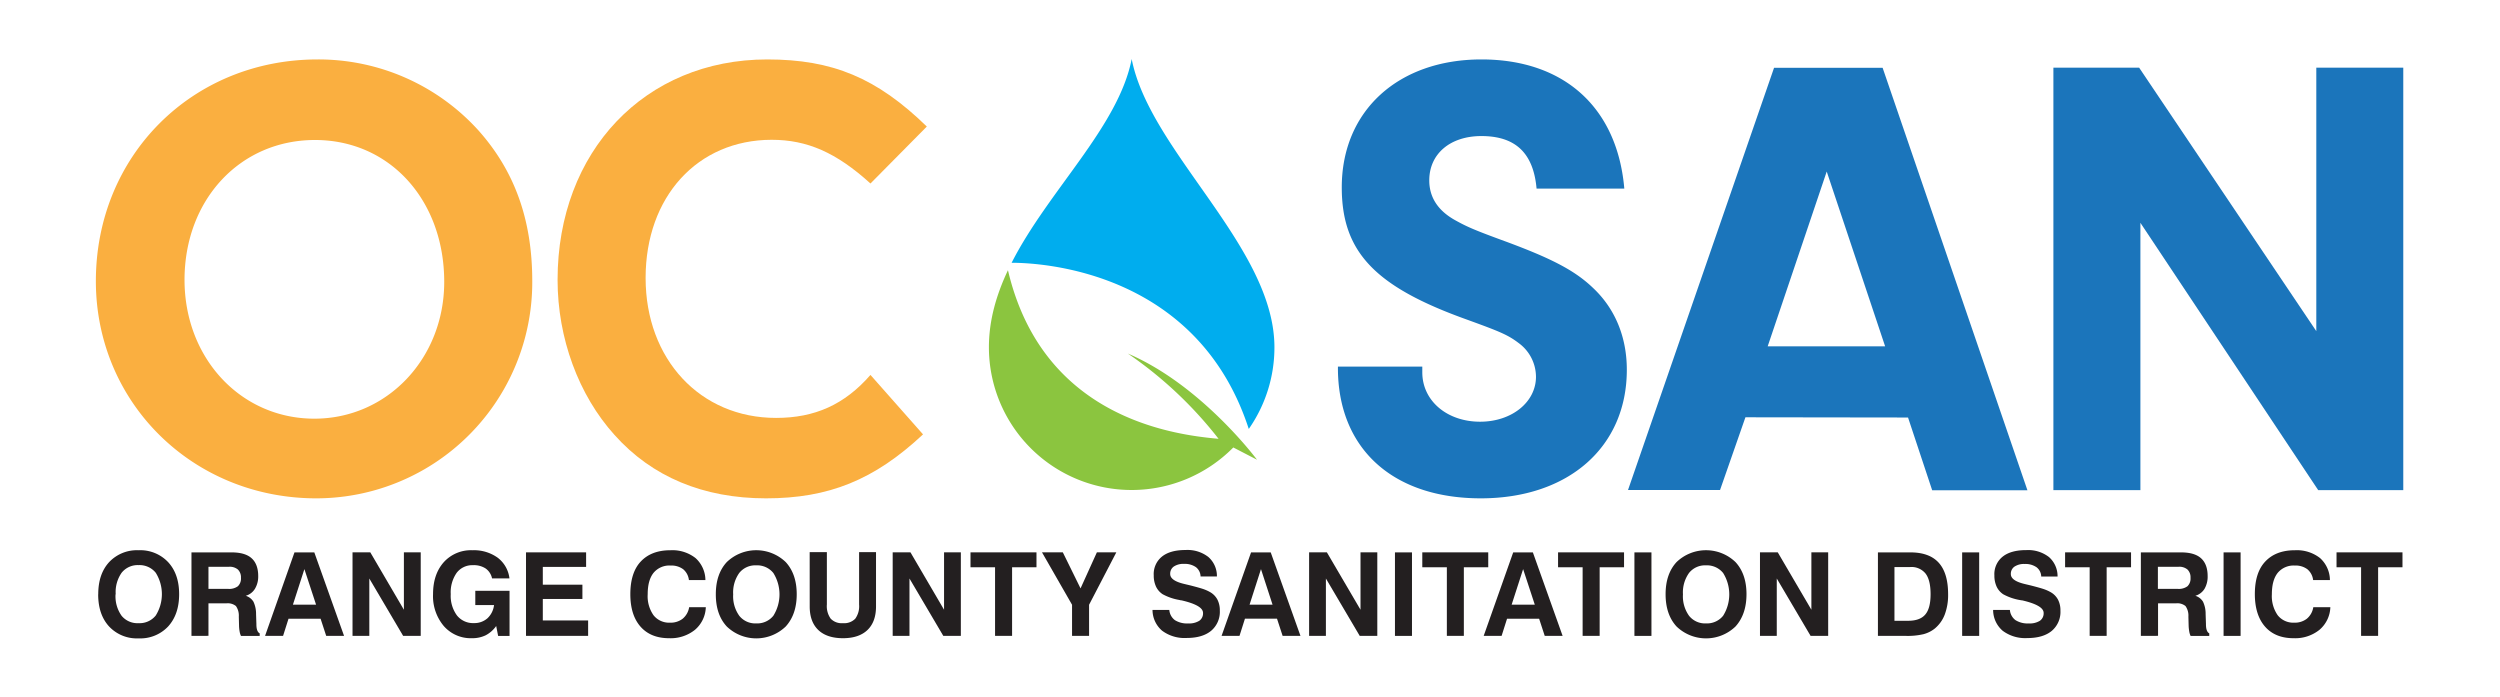 <svg id="Layer_1" data-name="Layer 1" xmlns="http://www.w3.org/2000/svg" viewBox="0 0 756.26 210.9"><rect width="756.26" height="210.9" fill="none"/><path d="M341.18,290.44a122,122,0,0,1,27.44,25.79c-14.72-1.3-53.37-6.86-63.71-51-3.49,7.4-5.76,15.12-5.76,23.3a43.18,43.18,0,0,0,73.93,30.32l7.17,3.71S363.51,300,341.18,290.44" transform="translate(0 -183.49)" fill="#8bc53f"/><path d="M377.76,313.25a43,43,0,0,0,7.76-24.7c0-30.34-37.69-59.13-43.18-87.21-4,20.5-25.18,39.75-36.32,61.64,9.28,0,56.25,2.56,71.74,50.27" transform="translate(0 -183.49)" fill="#00adee"/><path d="M380.25,322.58" transform="translate(0 -183.49)" fill="#00adee"/><path d="M144.72,222.93c10.93,12.26,16.29,27,16.29,45.6a65.37,65.37,0,0,1-65.33,65.71C58.32,334.24,29,305.31,29,268.53c0-37.94,29.12-67.06,67.06-67.06a65.27,65.27,0,0,1,48.66,21.46m-88.9,45.21c0,23.76,17.06,42,39.28,42,22,0,39.28-18.2,39.28-41.38,0-24.72-16.48-42.92-39.09-42.92s-39.47,18-39.47,42.34" transform="translate(0 -183.49)" fill="#faaf40"/><path d="M279.22,314.89c-14.75,13.8-28.55,19.35-47.51,19.35s-34.49-6.51-45.8-19.16C175,303,168.67,285.77,168.67,268.14c0-38.89,26.44-66.67,63.42-66.67,19.73,0,33.14,5.56,48.28,20.3L263.32,239c-10.35-9.39-19.16-13.22-29.89-13.22C211,225.8,195.3,243,195.3,267.57s16.48,42.34,39.47,42.34c11.69,0,20.69-4,28.55-13Z" transform="translate(0 -183.49)" fill="#faaf40"/><path d="M430.25,294.39v1.73c0,8.62,7.49,14.94,17.48,14.94,9.6,0,16.91-5.94,16.91-13.6a12.71,12.71,0,0,0-5.19-10.16c-3.27-2.49-5.57-3.45-15.56-7.08-28-10-38-20.51-38-40.05,0-23.18,17.09-38.7,42.26-38.7,25,0,41.1,14.56,43.21,39.08H464.82c-.95-10.72-6.33-15.9-16.7-15.9-9.42,0-15.76,5.37-15.76,13.41,0,5.18,2.69,9.2,7.88,12.07,3.46,1.92,5.57,2.88,15,6.33,14,5.17,21.13,8.81,26.7,14.17,6.72,6.33,10.18,14.95,10.18,24.72,0,23.38-17.67,38.89-44.17,38.89-26.9,0-43.41-15.32-43.22-39.85Z" transform="translate(0 -183.49)" fill="#1b75bb"/><path d="M528,309.72l-7.68,22H492.48L536.66,204H569.5l43.8,127.79H584.49l-7.3-22Zm24.59-74.34-17.86,52.88h35.53Z" transform="translate(0 -183.49)" fill="#1b75bb"/><polygon points="647.48 148.26 621.16 148.26 621.16 20.46 647.09 20.46 700.69 100.17 700.69 20.46 727 20.46 727 148.26 701.26 148.26 647.48 67.4 647.48 148.26" fill="#1b75bb"/><path d="M29.72,363.24q0-6.12,3.3-9.71a11.54,11.54,0,0,1,8.91-3.59,11.55,11.55,0,0,1,8.93,3.6q3.33,3.6,3.33,9.7T50.86,373a11.55,11.55,0,0,1-8.93,3.6A11.51,11.51,0,0,1,33,373q-3.3-3.6-3.3-9.71m5.25,0a10.15,10.15,0,0,0,1.83,6.47A6.19,6.19,0,0,0,41.93,372a6.26,6.26,0,0,0,5.18-2.31,12.18,12.18,0,0,0,0-12.94,6.29,6.29,0,0,0-5.18-2.31,6.21,6.21,0,0,0-5.13,2.3A10.18,10.18,0,0,0,35,363.24" transform="translate(0 -183.49)" fill="#231f20"/><path d="M57.92,375.85V350.59H70.05q4.1,0,6.06,1.77c1.32,1.18,2,3,2,5.4a7.2,7.2,0,0,1-1,3.86,4.83,4.83,0,0,1-2.77,2.1,4.18,4.18,0,0,1,2.33,1.79,8.61,8.61,0,0,1,.79,3.73l.1,3v.1c0,1.51.35,2.42,1,2.74v.78H72.9a4.78,4.78,0,0,1-.41-1.32,11.58,11.58,0,0,1-.18-1.85L72.24,370a5,5,0,0,0-.87-3.18,3.94,3.94,0,0,0-2.85-.82H63.06v9.83Zm5.14-14.22h6a4.39,4.39,0,0,0,2.9-.8,3.2,3.2,0,0,0,.93-2.54,3.29,3.29,0,0,0-.91-2.5,3.8,3.8,0,0,0-2.68-.85H63.06Z" transform="translate(0 -183.49)" fill="#231f20"/><path d="M89.08,350.59h6l9,25.26h-5.4l-1.7-5.2h-9.7l-1.65,5.2H80.18Zm3,5.06L88.61,366.4h7Z" transform="translate(0 -183.49)" fill="#231f20"/><polygon points="106.64 192.35 106.64 167.09 112.02 167.09 122.18 184.45 122.18 167.09 127.27 167.09 127.27 192.35 121.95 192.35 111.72 175 111.72 192.35 106.64 192.35" fill="#231f20"/><path d="M150.1,372.86a9,9,0,0,1-3.17,2.8,9.29,9.29,0,0,1-4.18.89,10.82,10.82,0,0,1-8.5-3.68,14,14,0,0,1-3.25-9.66q0-6,3.24-9.65a11.06,11.06,0,0,1,8.65-3.62,12.32,12.32,0,0,1,7.68,2.27,9.19,9.19,0,0,1,3.54,6.25h-5.26a4.89,4.89,0,0,0-1.94-3,6.52,6.52,0,0,0-3.83-1,5.92,5.92,0,0,0-4.94,2.32,10.26,10.26,0,0,0-1.79,6.43,10,10,0,0,0,1.87,6.44,6.21,6.21,0,0,0,5.13,2.33,6,6,0,0,0,4.1-1.45,6.51,6.51,0,0,0,2-4h-5.67v-4.32h10.36v13.66h-3.45Z" transform="translate(0 -183.49)" fill="#231f20"/><polygon points="159.12 192.35 159.12 167.09 177.3 167.09 177.3 171.49 164.2 171.49 164.2 176.87 176.18 176.87 176.18 181.19 164.2 181.19 164.2 187.69 177.91 187.69 177.91 192.35 159.12 192.35" fill="#231f20"/><path d="M213.51,367.17a9.35,9.35,0,0,1-3.28,6.84,11.72,11.72,0,0,1-7.83,2.54c-3.7,0-6.59-1.17-8.64-3.5s-3.08-5.6-3.08-9.81,1-7.59,3.14-9.87,5.11-3.43,9-3.43a11.34,11.34,0,0,1,7.57,2.36,9.05,9.05,0,0,1,3,6.66H208.4a5,5,0,0,0-1.73-3.27,5.94,5.94,0,0,0-3.81-1.12,6.2,6.2,0,0,0-5.16,2.21q-1.77,2.22-1.77,6.46a10,10,0,0,0,1.76,6.36,6,6,0,0,0,5,2.25,5.9,5.9,0,0,0,3.84-1.21,5.67,5.67,0,0,0,1.94-3.47Z" transform="translate(0 -183.49)" fill="#231f20"/><path d="M216.54,363.24q0-6.12,3.31-9.71a12.86,12.86,0,0,1,17.84,0q3.31,3.6,3.32,9.7T237.69,373a12.85,12.85,0,0,1-17.84,0q-3.32-3.6-3.31-9.71m5.25,0a10.09,10.09,0,0,0,1.84,6.47,6.17,6.17,0,0,0,5.13,2.31,6.26,6.26,0,0,0,5.18-2.31,12.18,12.18,0,0,0,0-12.94,6.29,6.29,0,0,0-5.18-2.31,6.19,6.19,0,0,0-5.13,2.3,10.12,10.12,0,0,0-1.84,6.48" transform="translate(0 -183.49)" fill="#231f20"/><path d="M244.93,350.52h5.2v15.84a6.48,6.48,0,0,0,1.16,4.28A4.59,4.59,0,0,0,255,372a4.67,4.67,0,0,0,3.71-1.34,6.43,6.43,0,0,0,1.17-4.29V350.52H265v16.41c0,3.09-.86,5.48-2.58,7.13s-4.19,2.49-7.41,2.49-5.75-.83-7.47-2.48-2.6-4-2.6-7.14Z" transform="translate(0 -183.49)" fill="#231f20"/><polygon points="270.04 192.35 270.04 167.09 275.42 167.09 285.58 184.45 285.58 167.09 290.66 167.09 290.66 192.35 285.35 192.35 275.12 175 275.12 192.35 270.04 192.35" fill="#231f20"/><polygon points="301.01 192.35 301.01 171.6 293.58 171.6 293.58 167.09 313.54 167.09 313.54 171.6 306.16 171.6 306.16 192.35 301.01 192.35" fill="#231f20"/><polygon points="329.45 192.35 324.3 192.35 324.3 182.94 315.21 167.09 321.51 167.09 326.87 177.99 331.81 167.09 337.69 167.09 329.45 182.94 329.45 192.35" fill="#231f20"/><path d="M348.63,368h5.09a4.3,4.3,0,0,0,1.68,3.08,6.82,6.82,0,0,0,4,1,5.85,5.85,0,0,0,3.39-.8,2.72,2.72,0,0,0,1.13-2.38c0-1.54-2.17-2.8-6.54-3.81l-.15,0-.53-.12a16.16,16.16,0,0,1-5-1.73,5.65,5.65,0,0,1-2-2.3,7.91,7.91,0,0,1-.69-3.42,6.76,6.76,0,0,1,2.48-5.65q2.47-2,7.17-2a10.28,10.28,0,0,1,6.86,2.1,7.63,7.63,0,0,1,2.6,5.9h-4.94a3.69,3.69,0,0,0-1.39-2.8,5.83,5.83,0,0,0-3.59-1,5.18,5.18,0,0,0-3.12.8,2.62,2.62,0,0,0-1.09,2.27q0,2,4.26,3l1.8.43c1.83.47,3.12.83,3.89,1.09a12.45,12.45,0,0,1,2,.88,5.71,5.71,0,0,1,2.3,2.27,7,7,0,0,1,.76,3.39,7.5,7.5,0,0,1-2.63,6.11q-2.64,2.17-7.43,2.17a11.35,11.35,0,0,1-7.41-2.21,8.3,8.3,0,0,1-2.89-6.3" transform="translate(0 -183.49)" fill="#231f20"/><path d="M378.45,350.59h5.95l9,25.26H388l-1.7-5.2h-9.7l-1.65,5.2h-5.42Zm3,5.06L378,366.4h6.95Z" transform="translate(0 -183.49)" fill="#231f20"/><polygon points="396.01 192.35 396.01 167.09 401.39 167.09 411.56 184.45 411.56 167.09 416.64 167.09 416.64 192.35 411.32 192.35 401.09 175 401.09 192.35 396.01 192.35" fill="#231f20"/><rect x="421.98" y="167.1" width="5.15" height="25.26" fill="#231f20"/><polygon points="437.68 192.35 437.68 171.6 430.25 171.6 430.25 167.09 450.2 167.09 450.2 171.6 442.82 171.6 442.82 192.35 437.68 192.35" fill="#231f20"/><path d="M457.75,350.59h5.95l9,25.26h-5.41l-1.7-5.2h-9.7l-1.65,5.2h-5.42Zm3,5.06-3.47,10.75h7Z" transform="translate(0 -183.49)" fill="#231f20"/><polygon points="478.75 192.35 478.75 171.6 471.32 171.6 471.32 167.09 491.28 167.09 491.28 171.6 483.9 171.6 483.9 192.35 478.75 192.35" fill="#231f20"/><rect x="494.42" y="167.1" width="5.15" height="25.26" fill="#231f20"/><path d="M503.85,363.24q0-6.12,3.31-9.71a12.86,12.86,0,0,1,17.84,0q3.32,3.6,3.32,9.7T525,373a12.85,12.85,0,0,1-17.84,0q-3.3-3.6-3.31-9.71m5.25,0a10.09,10.09,0,0,0,1.84,6.47,6.17,6.17,0,0,0,5.13,2.31,6.26,6.26,0,0,0,5.18-2.31,12.18,12.18,0,0,0,0-12.94,6.29,6.29,0,0,0-5.18-2.31,6.19,6.19,0,0,0-5.13,2.3,10.12,10.12,0,0,0-1.84,6.48" transform="translate(0 -183.49)" fill="#231f20"/><polygon points="532.4 192.35 532.4 167.09 537.78 167.09 547.95 184.45 547.95 167.09 553.03 167.09 553.03 192.35 547.71 192.35 537.48 175 537.48 192.35 532.4 192.35" fill="#231f20"/><path d="M568.08,375.85V350.59h9.81q5.76,0,8.59,3.14t2.83,9.51a16.68,16.68,0,0,1-1,6.11,10.19,10.19,0,0,1-3,4.25,9.26,9.26,0,0,1-3.4,1.72,20.92,20.92,0,0,1-5.33.53Zm5-4.57h4.13q3.59,0,5.19-1.89c1.08-1.26,1.61-3.31,1.61-6.15s-.5-4.89-1.5-6.22a5.47,5.47,0,0,0-4.67-2h-4.76Z" transform="translate(0 -183.49)" fill="#231f20"/><rect x="593.56" y="167.1" width="5.15" height="25.26" fill="#231f20"/><path d="M602.92,368H608a4.27,4.27,0,0,0,1.69,3.08,6.82,6.82,0,0,0,4,1,5.8,5.8,0,0,0,3.38-.8,2.73,2.73,0,0,0,1.14-2.38c0-1.54-2.18-2.8-6.54-3.81l-.15,0L611,365a16.35,16.35,0,0,1-5-1.73,5.63,5.63,0,0,1-2-2.3,7.91,7.91,0,0,1-.69-3.42,6.76,6.76,0,0,1,2.48-5.65q2.47-2,7.17-2a10.28,10.28,0,0,1,6.86,2.1,7.7,7.7,0,0,1,2.6,5.9h-4.94a3.66,3.66,0,0,0-1.4-2.8,5.8,5.8,0,0,0-3.58-1,5.18,5.18,0,0,0-3.12.8,2.62,2.62,0,0,0-1.09,2.27q0,2,4.26,3l1.8.43c1.83.47,3.12.83,3.88,1.09a12.19,12.19,0,0,1,2,.88,5.71,5.71,0,0,1,2.3,2.27,7,7,0,0,1,.76,3.39,7.5,7.5,0,0,1-2.63,6.11q-2.64,2.17-7.43,2.17a11.35,11.35,0,0,1-7.41-2.21,8.3,8.3,0,0,1-2.89-6.3" transform="translate(0 -183.49)" fill="#231f20"/><polygon points="632.13 192.35 632.13 171.6 624.7 171.6 624.7 167.09 644.65 167.09 644.65 171.6 637.27 171.6 637.27 192.35 632.13 192.35" fill="#231f20"/><path d="M647.62,375.85V350.59h12.14q4.1,0,6.06,1.77c1.32,1.18,2,3,2,5.4a7.29,7.29,0,0,1-.95,3.86,4.9,4.9,0,0,1-2.77,2.1,4.12,4.12,0,0,1,2.32,1.79,8.47,8.47,0,0,1,.79,3.73l.1,3v.1c0,1.51.36,2.42,1,2.74v.78h-5.64a4.78,4.78,0,0,1-.41-1.32,12.74,12.74,0,0,1-.19-1.85L662,370a5,5,0,0,0-.88-3.18,3.9,3.9,0,0,0-2.84-.82h-5.46v9.83Zm5.15-14.22h6.05a4.39,4.39,0,0,0,2.9-.8,3.2,3.2,0,0,0,.92-2.54,3.28,3.28,0,0,0-.9-2.5,3.8,3.8,0,0,0-2.68-.85h-6.29Z" transform="translate(0 -183.49)" fill="#231f20"/><rect x="672.64" y="167.1" width="5.15" height="25.26" fill="#231f20"/><path d="M704.94,367.17a9.36,9.36,0,0,1-3.29,6.84,11.71,11.71,0,0,1-7.82,2.54q-5.57,0-8.64-3.5t-3.09-9.81c0-4.29,1-7.59,3.14-9.87s5.11-3.43,9-3.43a11.36,11.36,0,0,1,7.57,2.36,9.05,9.05,0,0,1,3,6.66h-5.08a5,5,0,0,0-1.74-3.27,5.93,5.93,0,0,0-3.8-1.12,6.24,6.24,0,0,0-5.17,2.21q-1.77,2.22-1.77,6.46a10.09,10.09,0,0,0,1.76,6.36,6,6,0,0,0,5,2.25,5.9,5.9,0,0,0,3.84-1.21,5.66,5.66,0,0,0,1.93-3.47Z" transform="translate(0 -183.49)" fill="#231f20"/><polygon points="714.24 192.35 714.24 171.6 706.81 171.6 706.81 167.09 726.76 167.09 726.76 171.6 719.39 171.6 719.39 192.35 714.24 192.35" fill="#231f20"/></svg>